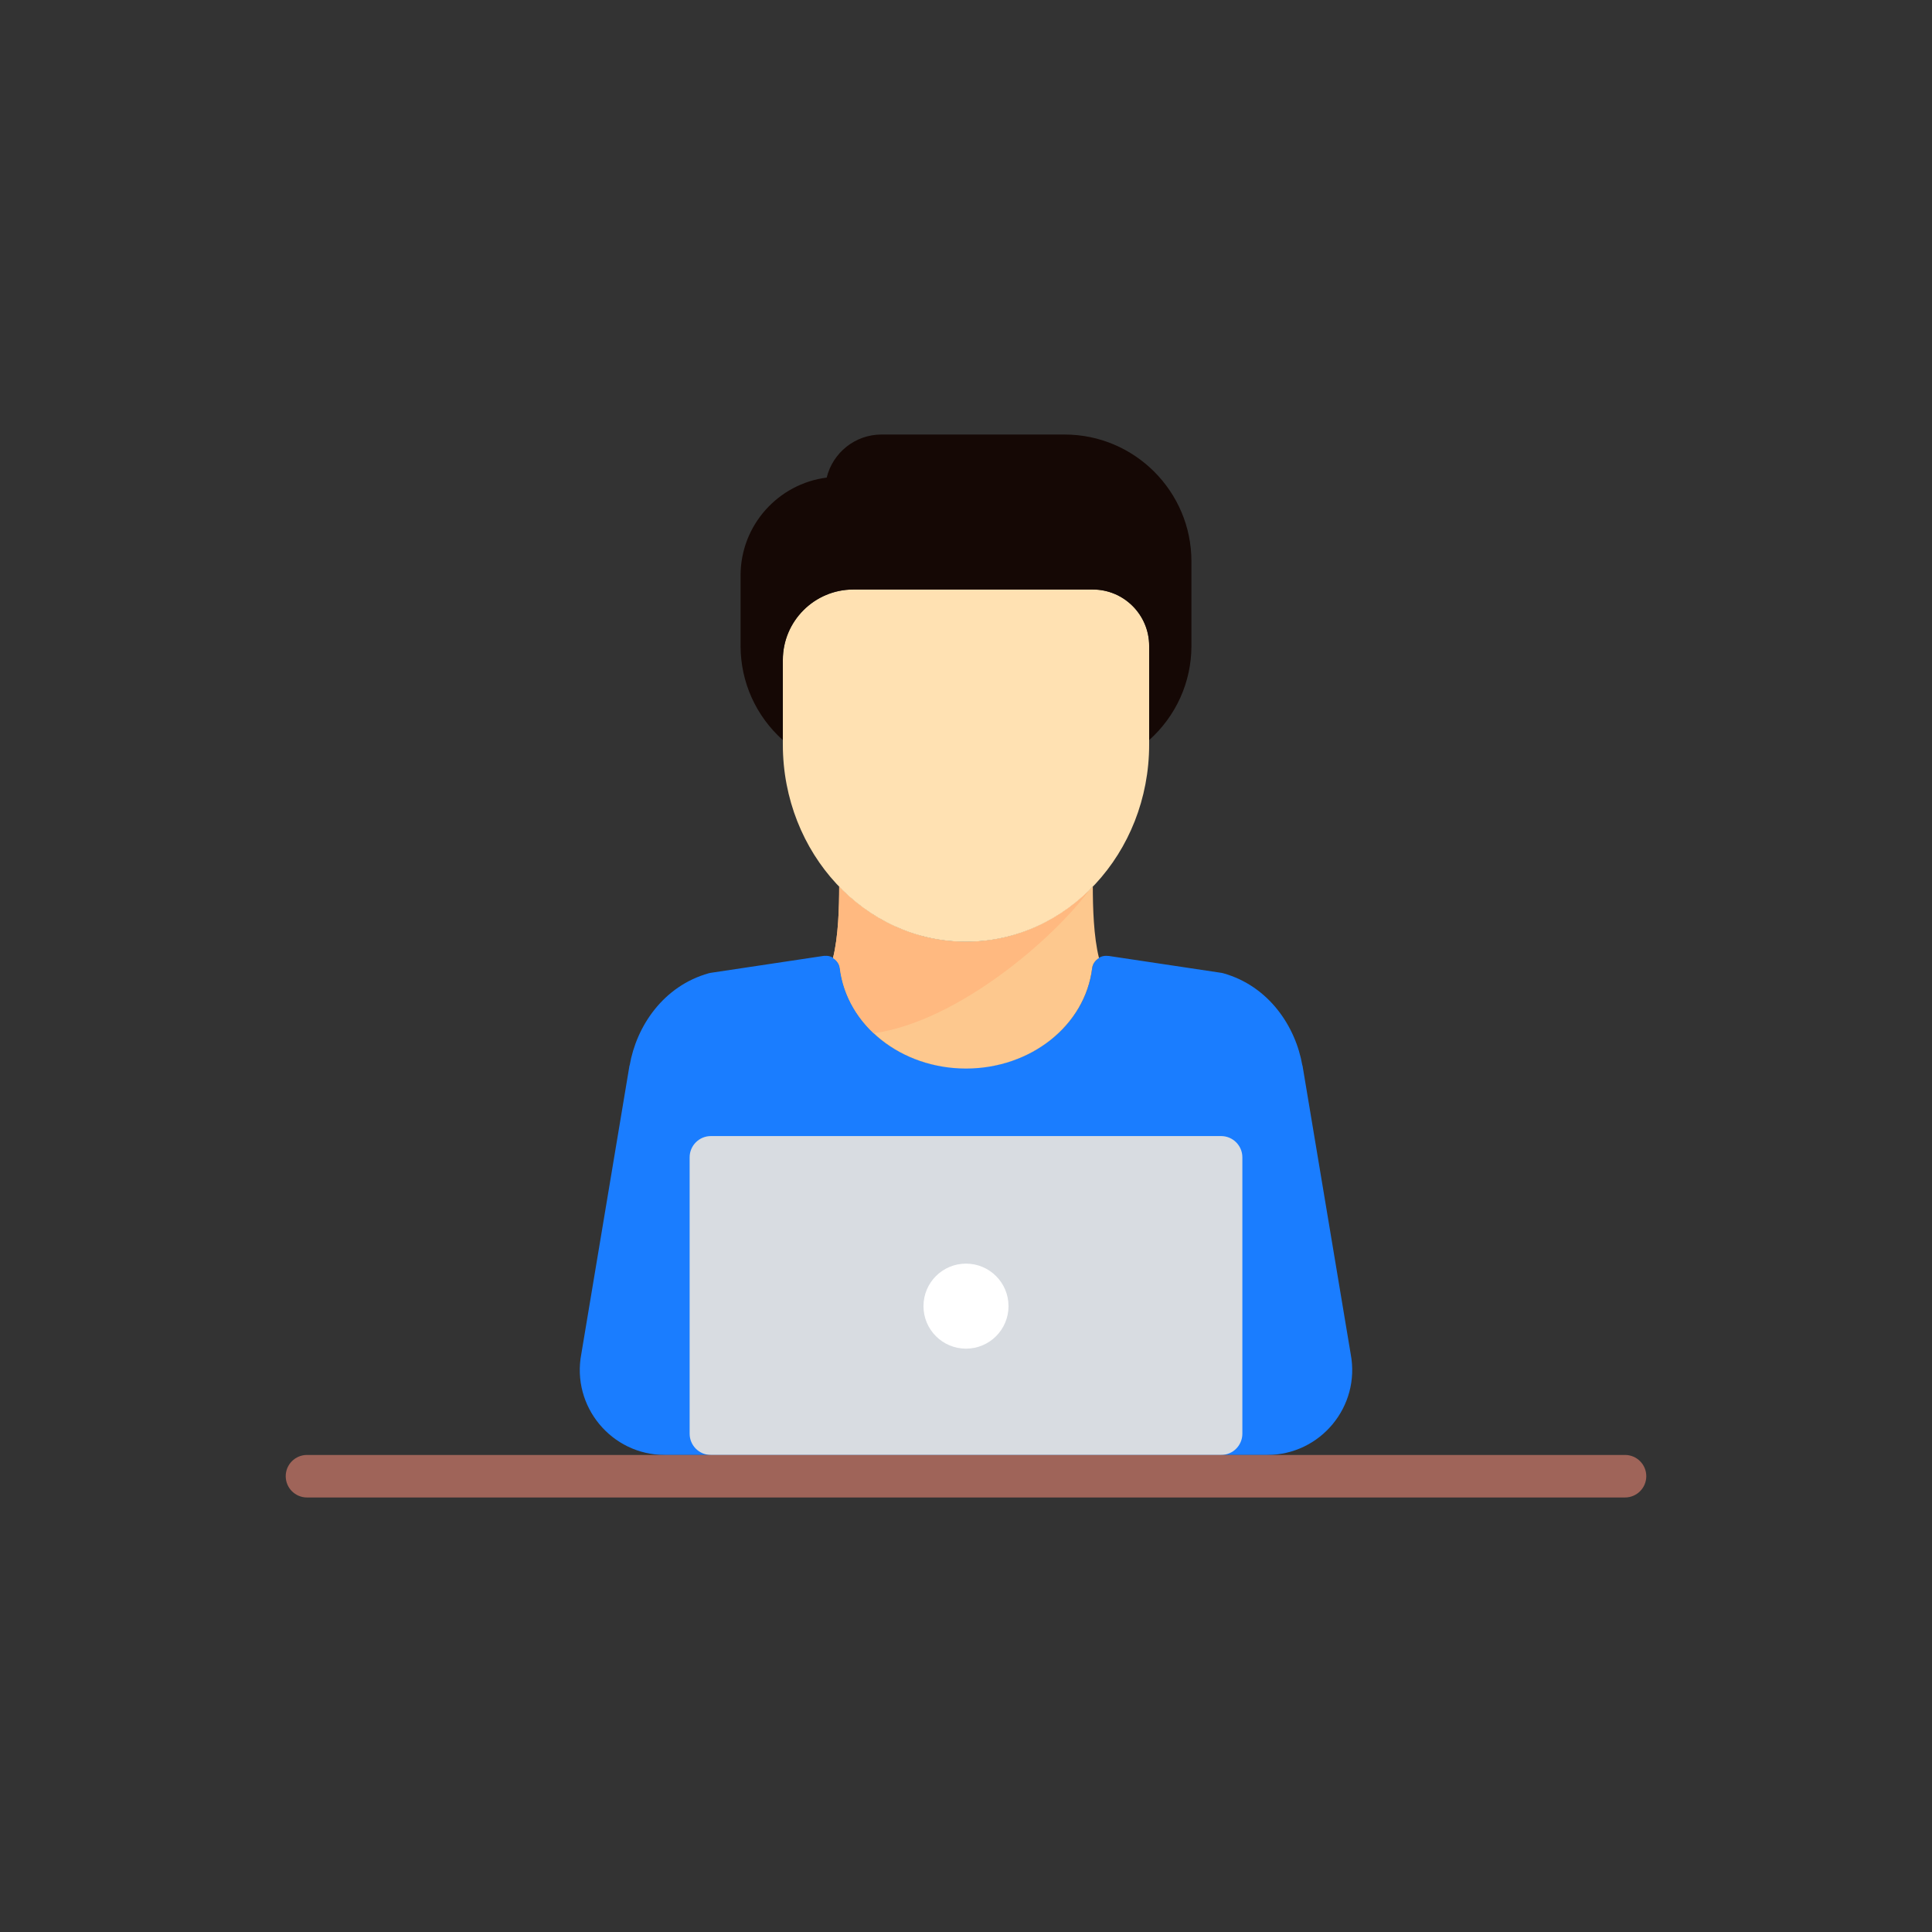 <!DOCTYPE svg PUBLIC "-//W3C//DTD SVG 1.1//EN" "http://www.w3.org/Graphics/SVG/1.1/DTD/svg11.dtd">
<!-- Uploaded to: SVG Repo, www.svgrepo.com, Transformed by: SVG Repo Mixer Tools -->
<svg height="800px" width="800px" version="1.1" id="Capa_1" xmlns="http://www.w3.org/2000/svg" xmlns:xlink="http://www.w3.org/1999/xlink" viewBox="-107.52 -107.52 727.04 727.04" xml:space="preserve" fill="#000000" transform="rotate(0)">
<rect x="-107.52" y="-107.52" width="727.04" height="727.04" fill="#333333" stroke="none"/>
<g id="SVGRepo_bgCarrier" stroke-width="0"/>
<g id="SVGRepo_tracerCarrier" stroke-linecap="round" stroke-linejoin="round"/>
<g id="SVGRepo_iconCarrier"> <g> <g> <path style="fill:#1a7dff;" d="M400.764,402.012l-18.14-108.591h-0.053c-2.519-14.684-12.614-29.89-29.801-34.702 c-0.212-0.06-0.424-0.106-0.642-0.137l-42.323-6.351c-0.259-0.039-0.812-0.06-1.077-0.06c-2.677,0-4.935,1.996-5.261,4.655 c-2.253,18.298-17.382,32.665-36.85,36.595h-21.241c-19.47-3.93-34.599-18.295-36.847-36.595 c-0.332-2.736-2.796-4.794-5.396-4.652c-0.311-0.018-0.616,0.008-0.942,0.057l-42.323,6.351c-0.217,0.031-0.43,0.078-0.642,0.137 c-17.188,4.812-27.283,20.019-29.801,34.702h-0.053l-18.14,108.591C107.479,421.731,122.597,440,142.67,440H144h224h1.33 C389.403,440,404.52,421.731,400.764,402.012z"/> </g> <g> <path style="fill:#FDC88E;" d="M256,246.87c-18.52,0-35.322-7.947-47.719-20.791c-0.009,7.698-0.289,18.808-2.33,26.915 c1.339,0.818,2.378,2.162,2.58,3.833c2.646,21.529,23.051,37.761,47.469,37.761c24.413,0,44.818-16.235,47.469-37.761 c0.206-1.674,1.222-3.015,2.581-3.831c-2.041-8.107-2.322-19.219-2.331-26.917C291.322,238.923,274.519,246.87,256,246.87z"/> </g> <g> <path style="fill:#FFB980;" d="M302.684,227.056C290.39,239.301,274.025,246.87,256,246.87c-18.52,0-35.322-7.947-47.719-20.791 c-0.009,7.698-0.289,18.808-2.33,26.915c1.339,0.818,2.378,2.162,2.58,3.833c1.17,9.516,5.817,17.989,12.74,24.491 C253.194,276.822,289.426,245.3,302.684,227.056z"/> </g> <g> <path style="fill:#FFE1B2;" d="M303.717,114.321h-90.133c-14.617,0-26.51,11.893-26.51,26.51v31.812 c0,40.929,30.921,74.227,68.925,74.227s68.925-33.298,68.925-74.227v-37.114C324.925,123.835,315.414,114.321,303.717,114.321z"/> </g> <g> <path style="fill:#150805;" d="M293.113,56h-68.925c-9.972,0-18.355,6.917-20.612,16.204 c-18.251,2.32-32.407,17.946-32.407,36.816v26.51c0,13.664,5.801,26.411,15.906,35.47v-30.168c0-14.617,11.893-26.51,26.51-26.51 h90.133c11.696,0,21.208,9.514,21.208,21.208v35.464c10.107-9.057,15.906-21.804,15.906-35.464v-31.812 C340.831,77.407,319.426,56,293.113,56z"/> </g> <g> <path style="fill:#D8DCE1;" d="M352,440H160c-4.418,0-8-3.582-8-8V328c0-4.418,3.582-8,8-8h192c4.418,0,8,3.582,8,8v104 C360,436.418,356.418,440,352,440z"/> </g> <g> <g> <path style="fill:#9F6459;" d="M504,456H8c-4.422,0-8-3.582-8-8s3.578-8,8-8h496c4.422,0,8,3.582,8,8S508.422,456,504,456z"/> </g> </g> <g> <circle style="fill:#FFFFFF;" cx="256" cy="384" r="16"/> </g> </g> </g>
</svg>